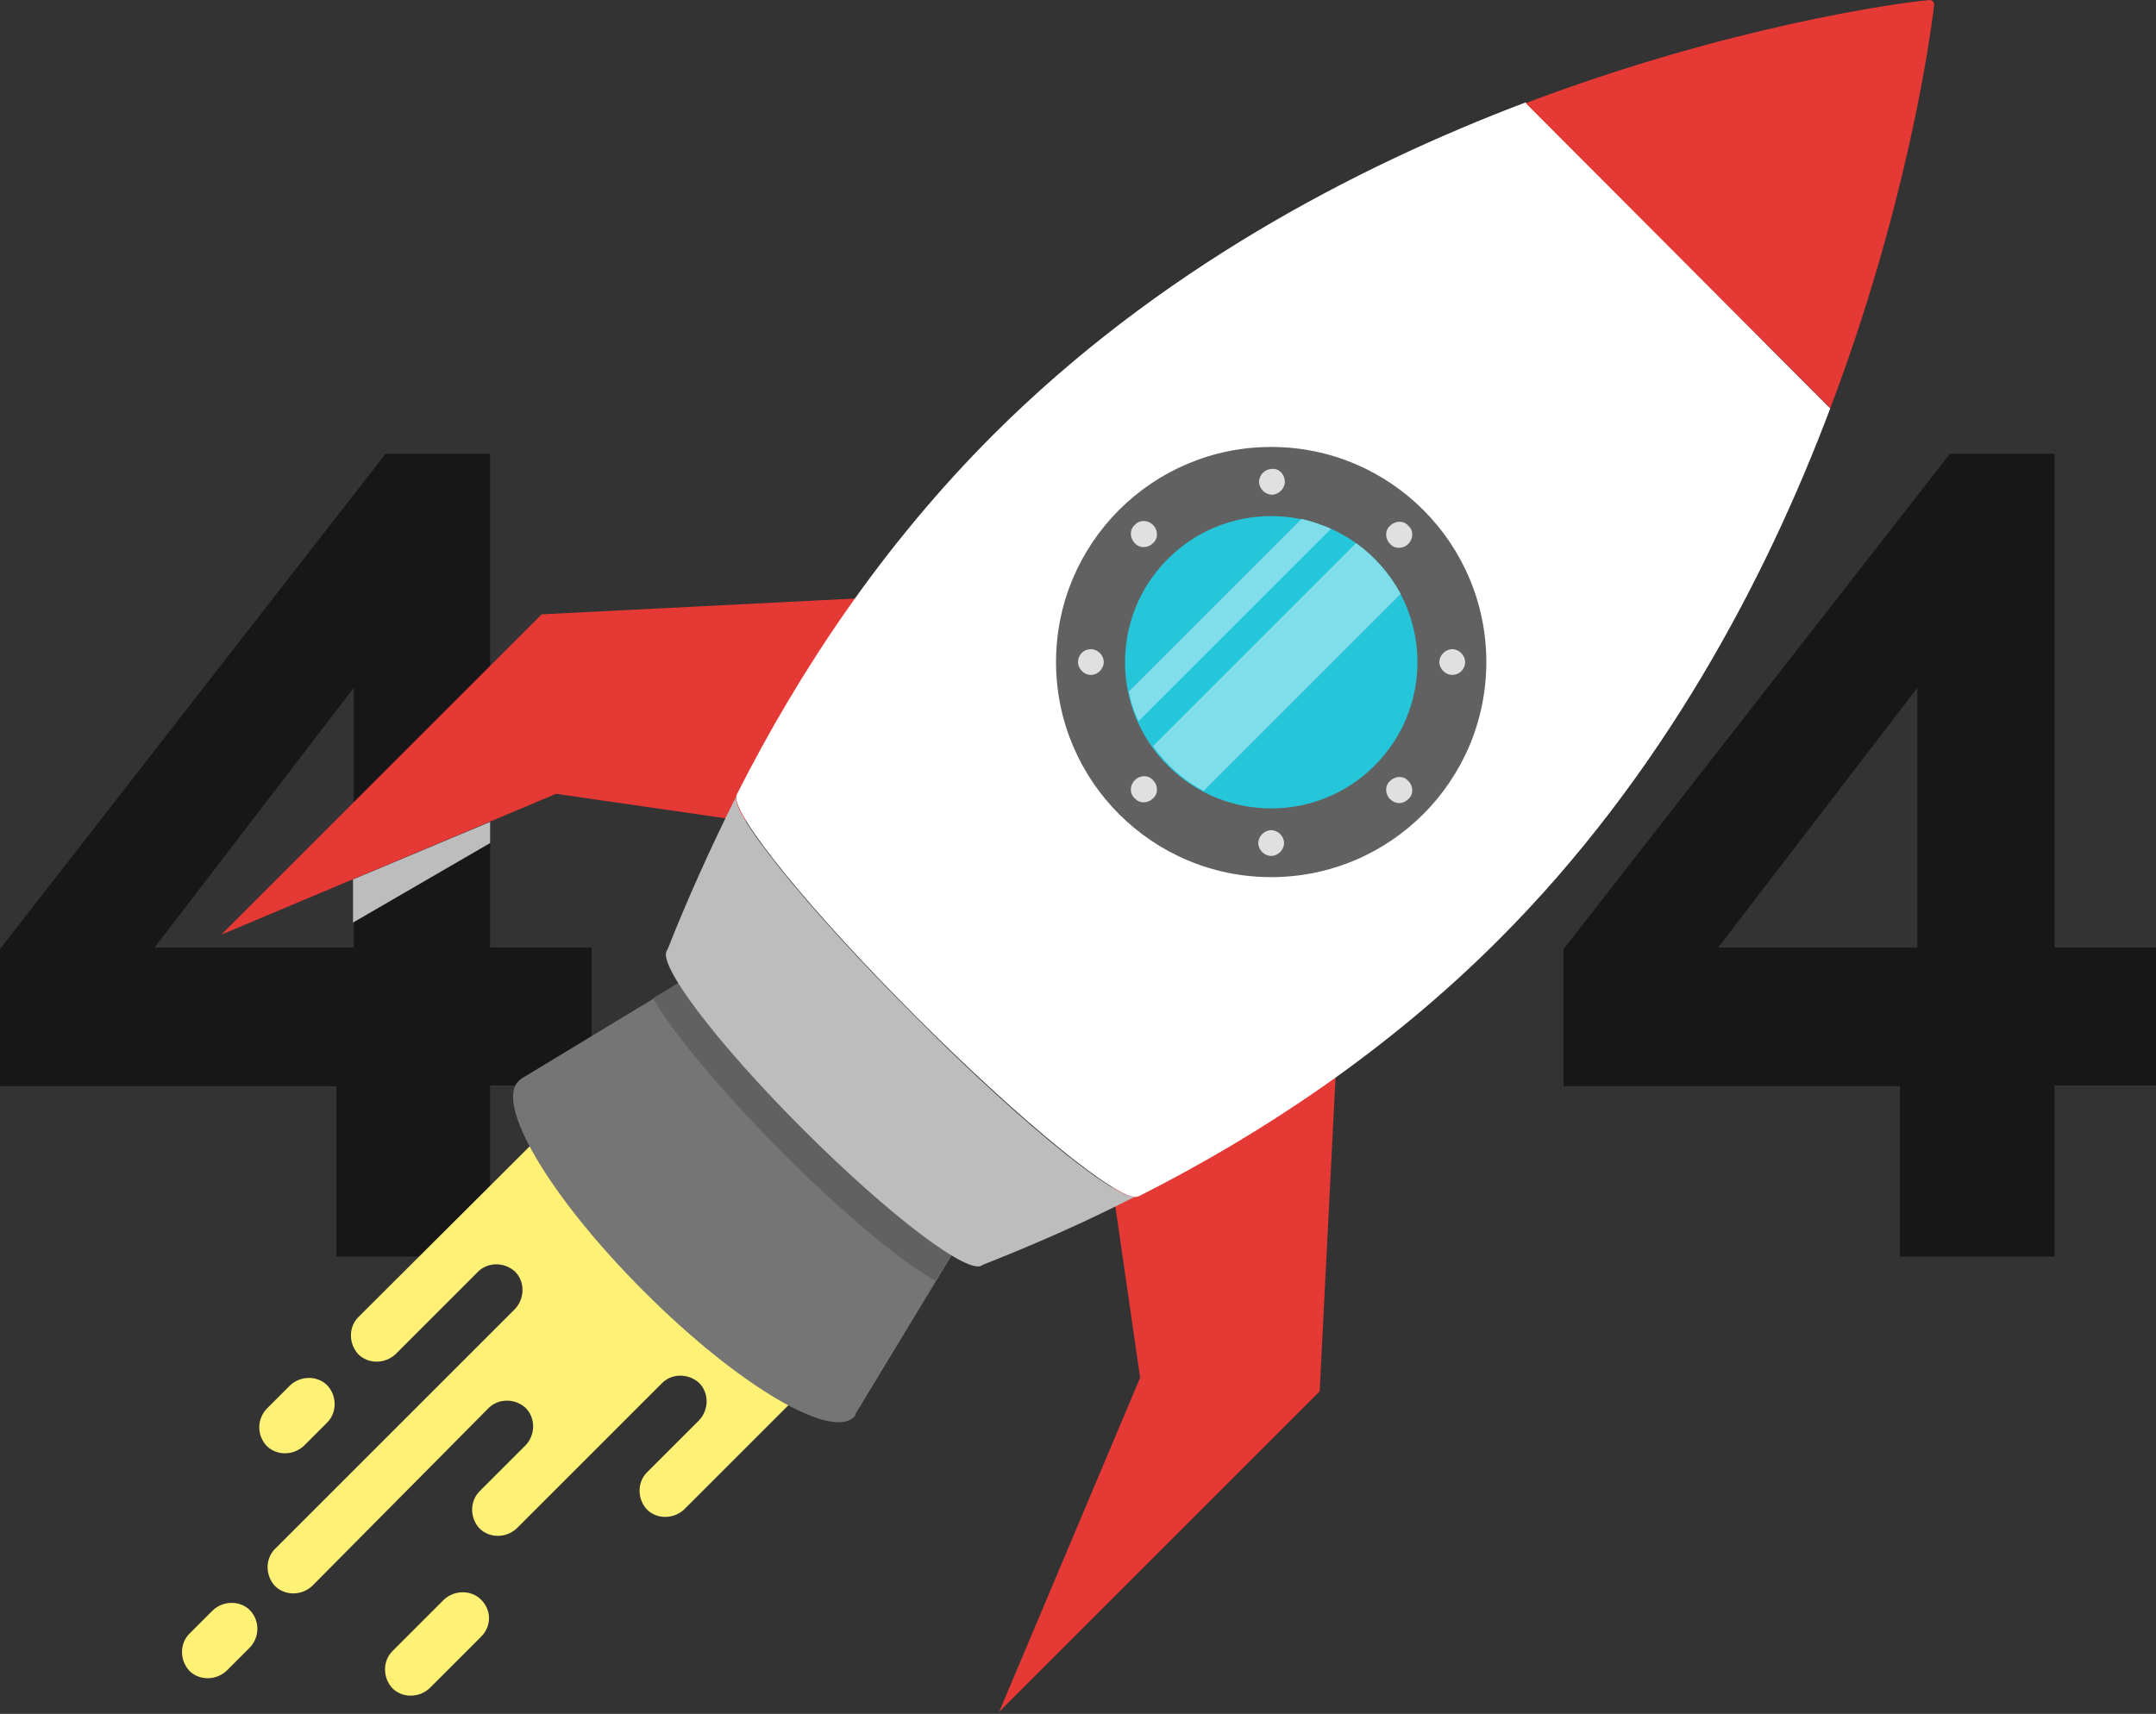 <svg width="825" height="656" viewBox="0 0 825 656" fill="none" xmlns="http://www.w3.org/2000/svg">
<rect x="0" y="0" width="825" height="656" fill="#333333" stroke="none"/>
<path d="M128.707 481.245V415.733H0V363.264L147.549 173.683H187.552V362.685H226.396V415.443H187.552V480.956H128.707V481.245ZM59.136 362.685H135.374V263.256L59.136 362.685Z" fill="#171717"/>
<path d="M727.021 481.245V415.733H598.314V363.264L746.153 173.683H786.157V362.685H825V415.443H786.157V480.956H727.021V481.245ZM657.45 362.685H733.688V263.256L657.45 362.685Z" fill="#171717"/>
<path d="M102.038 553.425C105.807 557.194 112.184 557.194 116.242 553.425L125.229 544.439C128.997 540.67 128.997 534.293 125.229 530.235C121.46 526.466 115.083 526.466 111.025 530.235L102.038 539.221C98.27 543.279 98.27 549.367 102.038 553.425Z" fill="#FFF176"/>
<path d="M95.661 616.33C91.893 612.561 85.515 612.561 81.457 616.33L72.471 625.316C68.702 629.084 68.702 635.462 72.471 639.52C76.239 643.289 82.617 643.289 86.675 639.52L95.661 630.534C99.43 626.476 99.43 620.388 95.661 616.33Z" fill="#FFF176"/>
<path d="M184.075 612.271C180.307 608.502 173.929 608.502 169.871 612.271L150.159 631.983C146.391 635.751 146.391 642.129 150.159 646.187C153.928 649.955 160.305 649.955 164.363 646.187L184.075 626.475C188.134 622.417 188.134 616.329 184.075 612.271Z" fill="#FFF176"/>
<path d="M238.281 403.268L137.113 504.146C133.344 507.914 133.344 514.291 137.113 518.35C140.881 522.118 147.258 522.118 151.317 518.35L182.914 486.753C186.682 482.984 193.059 482.984 197.118 486.753C200.886 490.521 200.886 496.899 197.118 500.957L105.226 592.849C101.457 596.617 101.457 602.995 105.226 607.053C108.994 610.821 115.372 610.821 119.43 607.053L186.972 538.931C190.74 535.163 197.118 535.163 201.176 538.931C204.944 542.7 204.944 549.077 201.176 553.135L183.493 570.818C179.725 574.586 179.725 580.964 183.493 585.022C187.262 588.791 193.639 588.791 197.697 585.022L253.354 529.365C257.123 525.597 263.5 525.597 267.558 529.365C271.327 533.134 271.327 539.511 267.558 543.569L247.557 563.571C243.788 567.339 243.788 573.717 247.557 577.775C251.325 581.544 257.702 581.544 261.761 577.775L336.84 502.696L238.281 403.268Z" fill="#FFF176"/>
<path d="M327.854 540.381L384.381 447.04L293.359 356.018L200.017 412.544C199.438 412.834 199.148 413.124 198.858 413.414C188.712 421.53 209.873 457.765 246.398 494.29C282.923 530.815 319.158 551.976 327.274 541.83C327.274 541.251 327.564 540.671 327.854 540.381Z" fill="#757575"/>
<path d="M358.003 490.231L384.382 446.75L293.36 355.727L249.878 382.106C257.125 394.861 275.677 417.182 299.157 440.952C322.928 464.722 345.248 483.274 358.003 490.231Z" fill="#616161"/>
<path d="M333.652 228.76L207.265 235.137L84.645 357.756L212.772 303.839L286.982 314.564L360.611 279.779L333.652 228.76Z" fill="#E53935"/>
<path d="M511.347 406.456L504.97 532.554L382.351 655.173L436.268 527.336L425.543 453.127L460.328 379.498L511.347 406.456Z" fill="#E53935"/>
<path d="M573.385 359.785C531.062 402.108 482.942 433.995 435.982 457.765C435.692 457.765 435.402 458.055 435.112 458.055C428.155 459.794 391.34 429.936 350.757 389.353C309.884 348.48 280.316 311.955 281.766 304.708C281.766 304.418 282.056 304.129 282.056 303.839C305.826 256.878 337.713 208.758 380.035 166.436C442.649 103.822 518.018 64.108 583.821 39.178L700.352 156.29C675.712 221.803 635.999 297.171 573.385 359.785Z" fill="white"/>
<path d="M583.819 39.469L700.351 156.29C729.629 78.892 738.615 14.829 740.065 2.074C740.354 0.915 739.195 -0.245 738.035 0.045C725.281 1.205 661.217 10.191 583.819 39.469Z" fill="#E53935"/>
<path d="M350.465 389.353C308.142 347.031 277.415 308.767 282.053 304.129C271.908 324.42 262.921 344.422 255.384 363.554C250.746 368.192 273.937 398.919 307.273 432.255C340.609 465.592 371.336 488.782 375.974 484.144C395.106 476.607 415.108 467.911 435.4 457.475C431.051 462.403 392.787 431.966 350.465 389.353Z" fill="#BDBDBD"/>
<path d="M486.421 335.726C531.888 335.726 568.746 298.867 568.746 253.4C568.746 207.933 531.888 171.074 486.421 171.074C440.953 171.074 404.095 207.933 404.095 253.4C404.095 298.867 440.953 335.726 486.421 335.726Z" fill="#616161"/>
<path d="M526.002 293.039C547.851 271.19 547.851 235.767 526.002 213.919C504.154 192.07 468.731 192.07 446.882 213.919C425.034 235.767 425.034 271.19 446.882 293.039C468.731 314.887 504.154 314.887 526.002 293.039Z" fill="#26C6DA"/>
<path d="M538.888 208.178C536.859 210.208 533.67 210.208 531.931 208.178C529.902 206.149 529.902 202.961 531.931 201.221C533.96 199.192 537.149 199.192 538.888 201.221C540.917 202.961 540.917 206.149 538.888 208.178Z" fill="#E0E0E0"/>
<path d="M555.702 258.328C553.093 258.328 550.774 256.009 550.774 253.4C550.774 250.791 553.093 248.472 555.702 248.472C558.311 248.472 560.63 250.791 560.63 253.4C560.63 256.299 558.311 258.328 555.702 258.328Z" fill="#E0E0E0"/>
<path d="M531.931 305.868C529.902 303.839 529.902 300.65 531.931 298.911C533.96 296.882 537.149 296.882 538.888 298.911C540.917 300.94 540.917 304.129 538.888 305.868C536.859 307.897 533.96 307.897 531.931 305.868Z" fill="#E0E0E0"/>
<path d="M481.493 322.681C481.493 320.072 483.812 317.753 486.421 317.753C489.03 317.753 491.349 320.072 491.349 322.681C491.349 325.29 489.03 327.609 486.421 327.609C483.812 327.609 481.493 325.29 481.493 322.681Z" fill="#E0E0E0"/>
<path d="M434.243 298.621C436.272 296.592 439.46 296.592 441.2 298.621C443.229 300.651 443.229 303.839 441.2 305.579C439.171 307.608 435.982 307.608 434.243 305.579C432.213 303.839 432.213 300.651 434.243 298.621Z" fill="#E0E0E0"/>
<path d="M417.43 248.472C420.039 248.472 422.358 250.791 422.358 253.4C422.358 256.009 420.039 258.328 417.43 258.328C414.821 258.328 412.502 256.009 412.502 253.4C412.502 250.791 414.531 248.472 417.43 248.472Z" fill="#E0E0E0"/>
<path d="M441.2 200.932C443.229 202.961 443.229 206.149 441.2 207.889C439.171 209.918 435.982 209.918 434.243 207.889C432.213 205.859 432.213 202.671 434.243 200.932C435.982 198.902 439.171 198.902 441.2 200.932Z" fill="#E0E0E0"/>
<path d="M491.64 184.409C491.64 187.017 489.321 189.336 486.712 189.336C484.103 189.336 481.784 187.017 481.784 184.409C481.784 181.8 484.103 179.481 486.712 179.481C489.321 179.191 491.64 181.51 491.64 184.409Z" fill="#E0E0E0"/>
<path d="M509.32 202.381L435.69 276.01C433.951 272.532 432.792 268.763 431.922 264.705L498.014 198.613C501.783 199.482 505.841 200.932 509.32 202.381Z" fill="#80DEEA"/>
<path d="M535.99 227.31L460.621 302.679C452.794 298.621 446.127 292.533 441.199 285.576L518.887 207.888C525.844 212.816 531.642 219.484 535.99 227.31Z" fill="#80DEEA"/>
<path d="M135.081 336.595V353.118L187.549 322.681V314.564L135.081 336.595Z" fill="#BDBDBD"/>
</svg>
